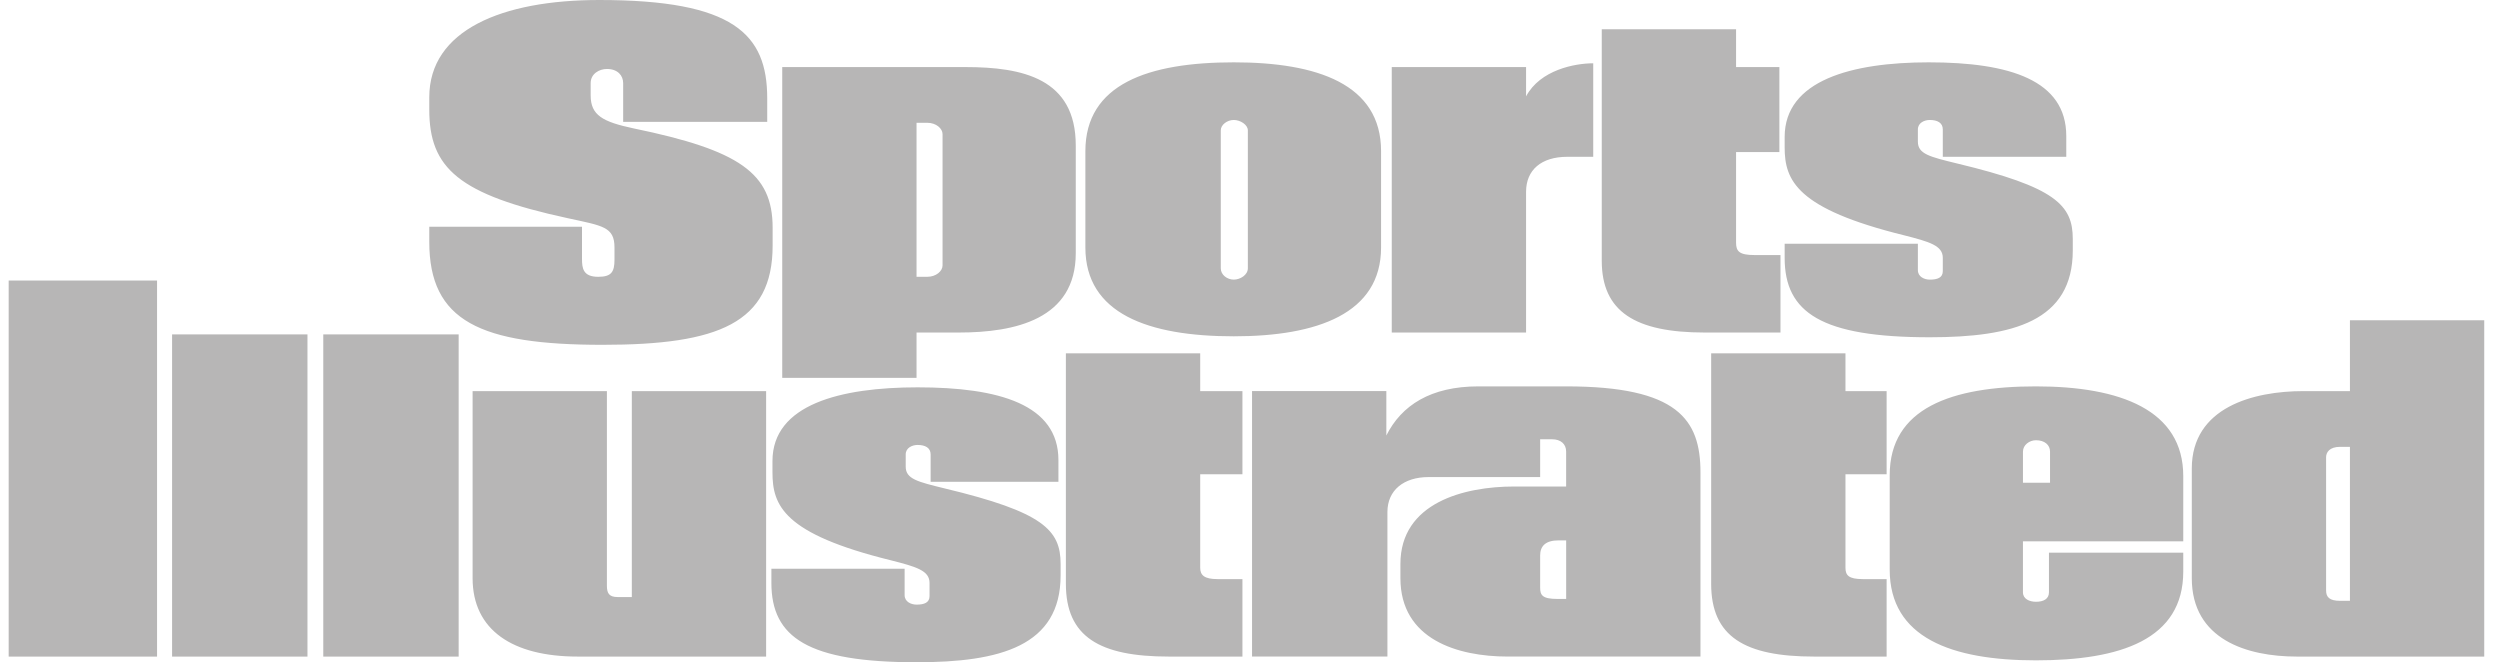 <svg width="151" height="40" viewBox="0 0 151 40" fill="none" xmlns="http://www.w3.org/2000/svg">
<g clip-path="url(#clip0_92_589)">
<path d="M75.37 16.205C75.37 16.605 74.912 16.889 74.52 16.889C74.127 16.889 73.735 16.605 73.735 16.205V7.874C73.735 7.532 74.127 7.246 74.52 7.246C74.913 7.246 75.37 7.532 75.37 7.874V16.205ZM46.667 14.835V13.752C46.667 10.442 44.639 9.073 38.293 7.76C36.396 7.36 35.676 6.961 35.676 5.763V5.021C35.676 4.45 36.2 4.166 36.657 4.166C37.312 4.166 37.639 4.565 37.639 5.021V7.361H46.34V5.934C46.34 2.054 44.312 0 36.199 0C30.311 0 25.928 1.826 25.928 5.877V6.619C25.928 10.157 27.695 11.755 34.302 13.181C36.396 13.638 37.115 13.694 37.115 14.95V15.692C37.115 16.433 36.919 16.719 36.134 16.719C35.218 16.719 35.153 16.206 35.153 15.635V13.695H25.928V14.608C25.928 19.401 29.003 20.827 36.396 20.827C43.396 20.827 46.667 19.515 46.667 14.835ZM107.541 20.085V15.405H105.971C105.055 15.405 104.859 15.178 104.859 14.664V9.186H107.475V4.051H104.859V1.768H96.746V15.748C96.746 18.83 98.775 20.085 102.961 20.085H107.541ZM83.417 14.949V9.129C83.417 5.078 79.557 3.765 74.52 3.765C69.351 3.765 65.557 5.078 65.557 9.129V14.949C65.557 18.944 69.352 20.313 74.52 20.313C79.557 20.313 83.417 18.944 83.417 14.949ZM125.196 15.121V14.436C125.196 12.382 124.15 11.297 118.196 9.871C116.56 9.472 115.84 9.3 115.84 8.559V7.817C115.84 7.418 116.233 7.246 116.56 7.246C117.018 7.246 117.345 7.418 117.345 7.817V9.472H124.803V8.216C124.803 4.85 121.401 3.765 116.495 3.765C111.85 3.765 107.793 4.849 107.793 8.273V8.901C107.793 10.898 108.513 12.609 114.99 14.208C116.56 14.607 117.345 14.836 117.345 15.577V16.376C117.345 16.776 117.018 16.89 116.56 16.89C116.233 16.89 115.84 16.718 115.84 16.319V14.721H107.793V15.577C107.793 18.887 110.018 20.371 116.56 20.371C121.598 20.37 125.196 19.4 125.196 15.121ZM64.976 15.292V8.787C64.976 4.736 61.771 4.051 58.303 4.051H47.247V22.824H55.359V20.085H57.911C61.313 20.085 64.976 19.285 64.976 15.292ZM9.486 39.657V16.946H0.524V39.657L9.486 39.657ZM150.048 39.657V19.343H141.936V23.623H139.123C136.113 23.623 132.384 24.593 132.384 28.302V34.92C132.384 38.629 135.72 39.657 138.729 39.657H150.048ZM27.703 39.657V20.199H19.526V39.657H27.703ZM18.571 39.657V20.199H10.394V39.657H18.571ZM113.952 39.657V34.978H112.513C111.663 34.978 111.466 34.75 111.466 34.293V28.644H113.952V23.623H111.466V21.34H103.354V35.263C103.354 38.458 105.382 39.657 109.569 39.657H113.952ZM75.043 39.657V34.978H73.538C72.753 34.978 72.492 34.75 72.492 34.293V28.644H75.043V23.623H72.492V21.34H64.379V35.263C64.379 38.458 66.407 39.657 70.594 39.657H75.043ZM131.869 34.521V33.38H123.757V35.776C123.757 36.176 123.43 36.347 122.972 36.347C122.579 36.347 122.186 36.176 122.186 35.776V32.695H131.869V28.758C131.869 24.764 128.074 23.337 122.971 23.337C117.868 23.337 114.138 24.65 114.138 28.701V34.407C114.138 38.515 117.868 39.885 122.971 39.885C128.074 39.885 131.869 38.63 131.869 34.521ZM46.274 39.657V23.623H38.162V36.062H37.312C36.788 36.062 36.657 35.834 36.657 35.378V23.623H28.545V34.921C28.545 38.06 30.966 39.657 34.891 39.657H46.274V39.657ZM64.061 34.75V34.065C64.061 32.011 63.014 30.927 57.06 29.501C55.424 29.101 54.705 28.93 54.705 28.188V27.447C54.705 27.047 55.097 26.875 55.424 26.875C55.883 26.875 56.21 27.047 56.21 27.447V29.101H63.929V27.789C63.929 24.423 60.331 23.395 55.424 23.395C50.779 23.395 46.657 24.423 46.657 27.846V28.53C46.657 30.527 47.312 32.239 53.788 33.837C55.358 34.236 56.144 34.465 56.144 35.207V36.005C56.144 36.405 55.817 36.519 55.359 36.519C55.032 36.519 54.639 36.348 54.639 35.948V34.351H46.592V35.207C46.592 38.516 48.817 40 55.359 40C60.397 40 64.061 39.029 64.061 34.75ZM56.93 16.033C56.93 16.376 56.537 16.718 56.014 16.718H55.359V7.417H56.014C56.538 7.417 56.93 7.759 56.93 8.101V16.033ZM123.822 29.158H122.187V27.274C122.187 26.875 122.579 26.59 122.972 26.59C123.496 26.59 123.822 26.875 123.822 27.274L123.822 29.158ZM141.936 36.29H141.346C140.692 36.29 140.496 36.062 140.496 35.662V27.617C140.496 27.332 140.692 26.989 141.346 26.989H141.936V36.29ZM96.231 3.823C95.119 3.823 93.025 4.222 92.175 5.82V4.051H84.062V20.085H92.175V11.582C92.175 10.27 93.091 9.471 94.661 9.471H96.231L96.231 3.823ZM102.708 39.657V28.53C102.708 25.335 101.334 23.337 94.596 23.337H89.296C86.418 23.337 84.651 24.478 83.735 26.304V23.622H75.623V39.656H83.8V30.926C83.8 29.614 84.782 28.815 86.286 28.815H93.025V26.532H93.745C94.269 26.532 94.595 26.817 94.595 27.274V29.385H91.455C88.445 29.385 84.585 30.355 84.585 34.064V34.92C84.585 38.629 88.053 39.656 91.062 39.656H102.708V39.657H102.708ZM94.596 36.176H94.072C93.156 36.176 93.025 35.949 93.025 35.492V33.553C93.025 32.981 93.353 32.639 94.138 32.639H94.596V36.176Z" fill="#B7B6B6"/>
</g>
<defs>
<clipPath id="clip0_92_589">
<rect width="149.524" height="40" fill="white" transform="translate(0.524)"/>
</clipPath>
</defs>
</svg>
